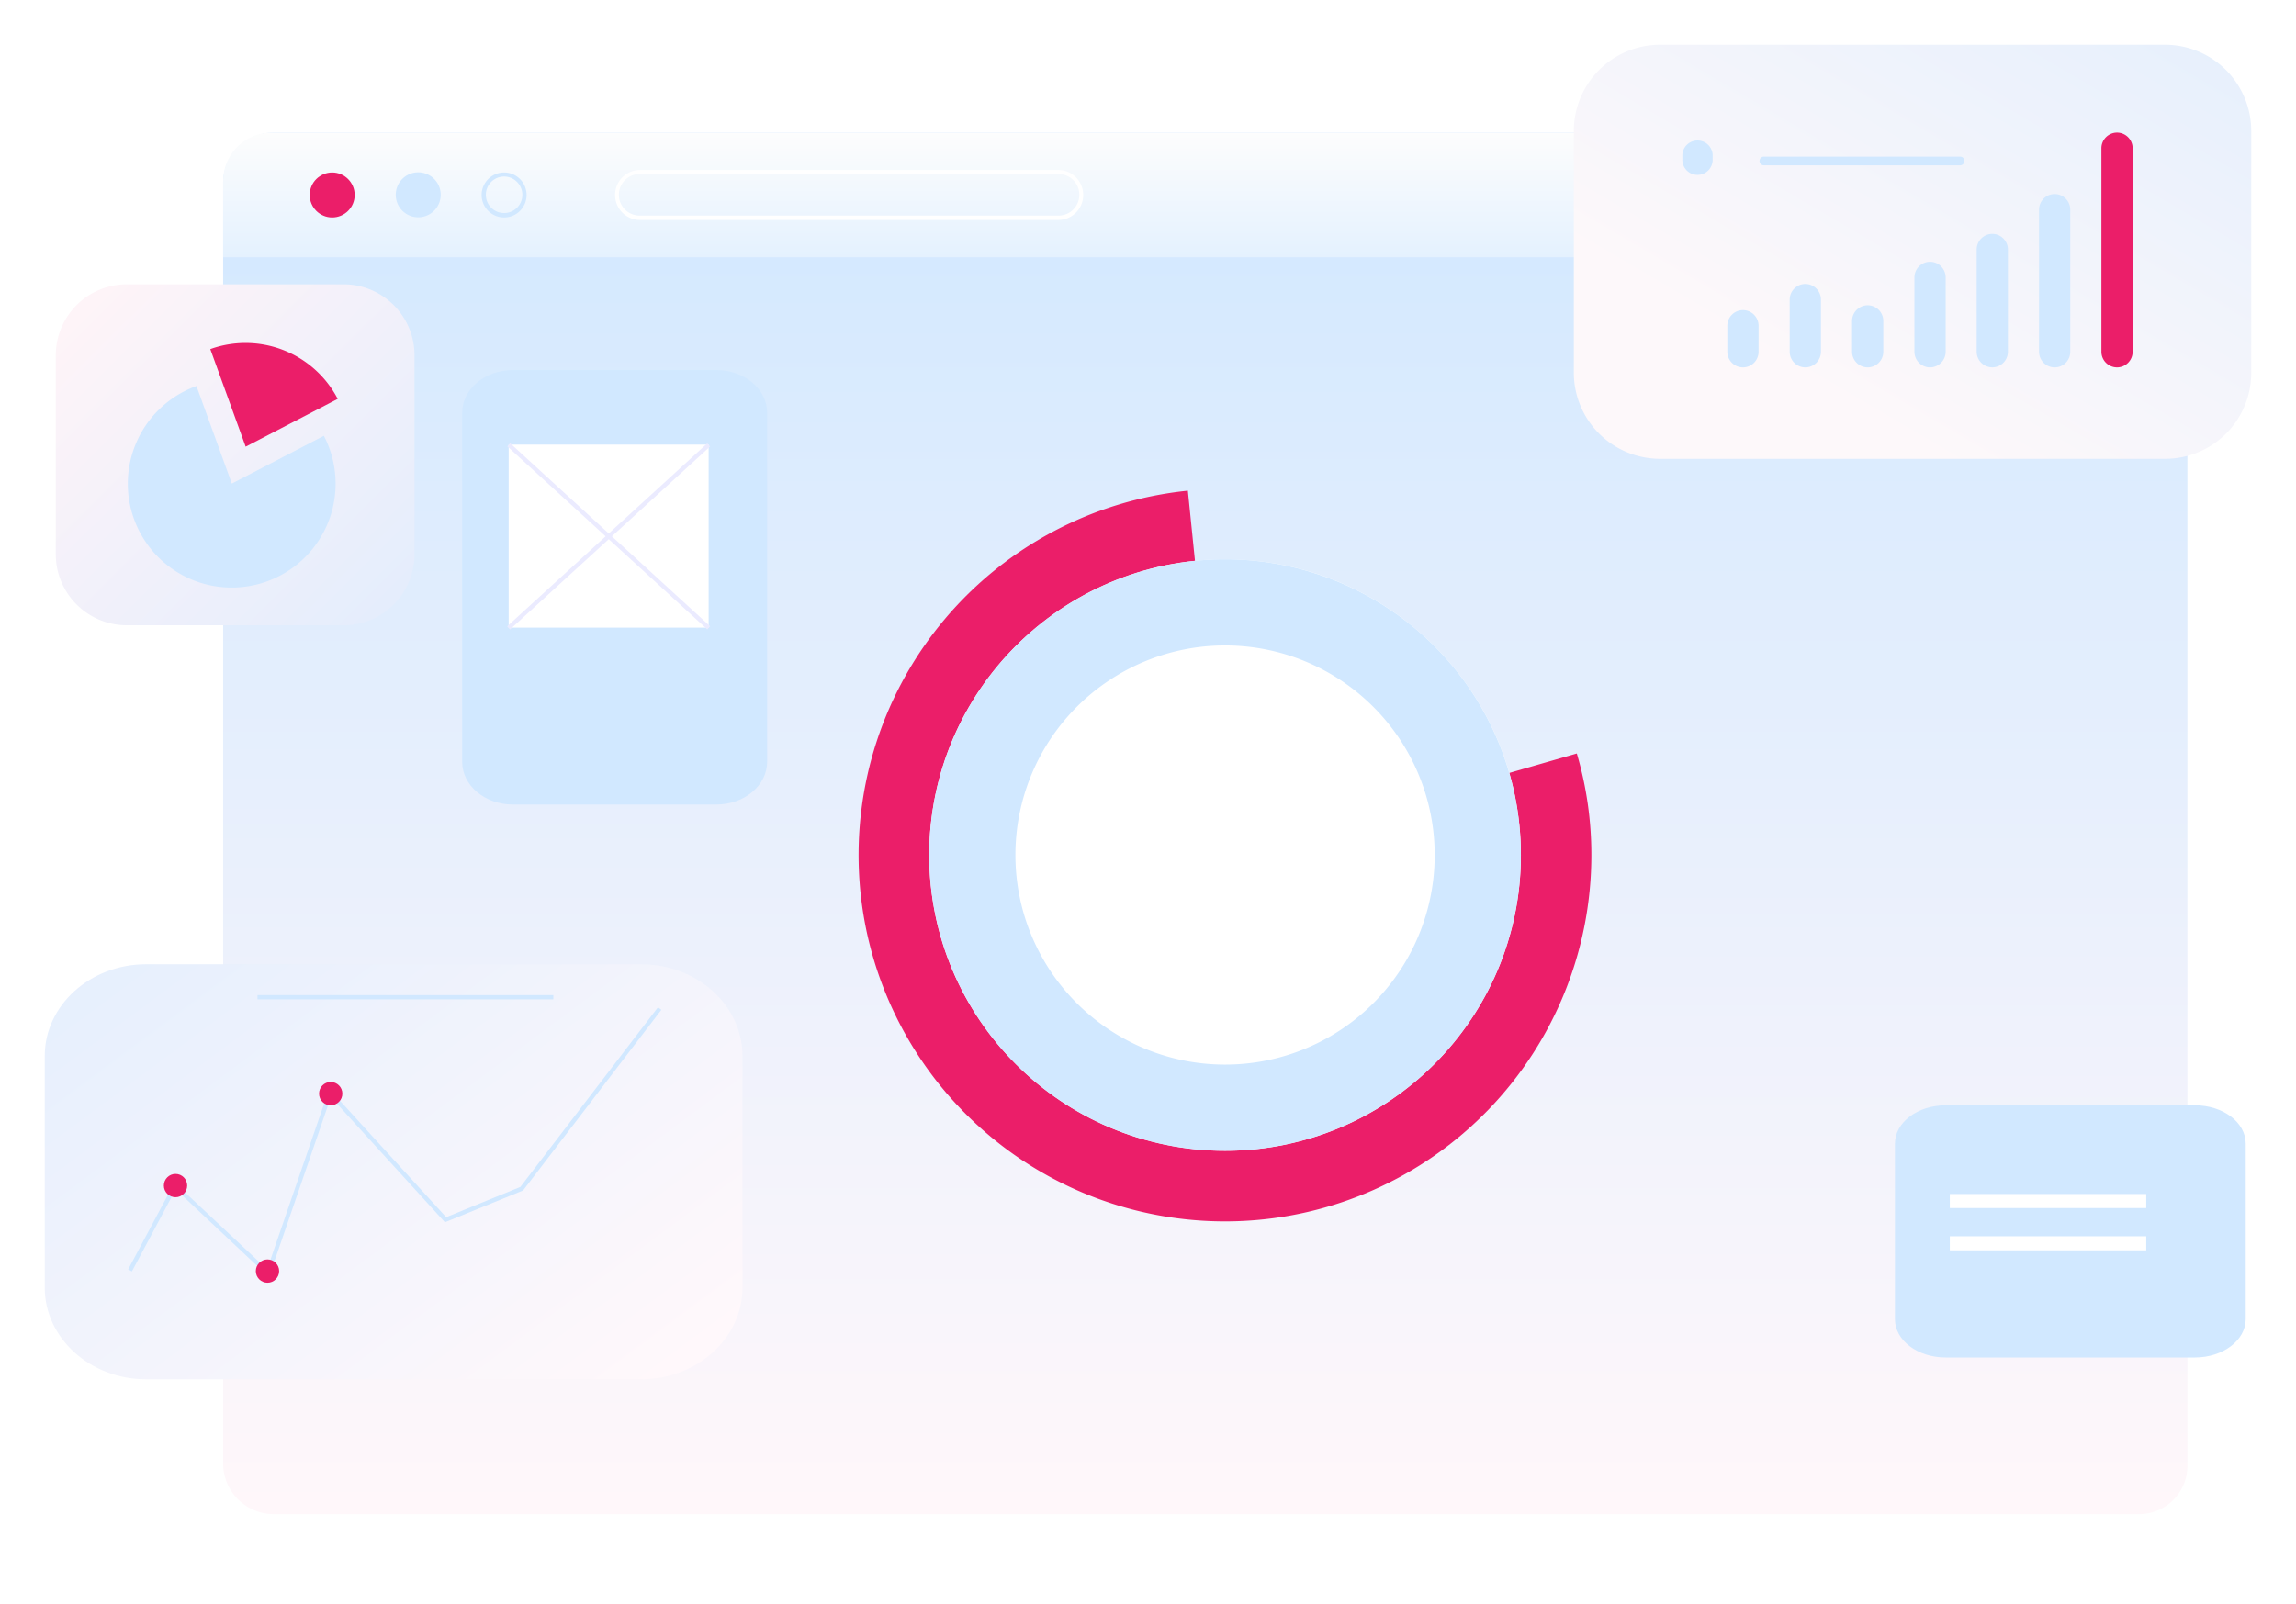 <svg xmlns="http://www.w3.org/2000/svg" xmlns:xlink="http://www.w3.org/1999/xlink" width="307.76" height="215.013" viewBox="0 0 307.76 215.013"><defs><style>.a{fill:url(#a);}.b{fill:url(#d);}.c{fill:#eb1e69;}.d{fill:#d1e8ff;}.e{fill:#fff;}.f{fill:none;opacity:0.1;}.g{fill:url(#e);}.h{fill:#ebebff;}.i{fill:url(#j);}.j{fill:url(#m);}.k{filter:url(#n);}.l{filter:url(#k);}.m{filter:url(#h);}.n{filter:url(#f);}.o{filter:url(#b);}</style><linearGradient id="a" x1="0.5" x2="0.5" y2="1" gradientUnits="objectBoundingBox"><stop offset="0" stop-color="#d1e8ff"/><stop offset="1" stop-color="#fff7fa"/></linearGradient><filter id="b" x="17.911" y="5.778" width="287.293" height="209.234" filterUnits="userSpaceOnUse"><feOffset input="SourceAlpha"/><feGaussianBlur stdDeviation="4" result="c"/><feFlood flood-opacity="0.161"/><feComposite operator="in" in2="c"/><feComposite in="SourceGraphic"/></filter><linearGradient id="d" x1="0.5" x2="0.5" y2="1.784" gradientUnits="objectBoundingBox"><stop offset="0" stop-color="#fdfdfd"/><stop offset="1" stop-color="#d1e8ff"/></linearGradient><linearGradient id="e" x1="1.625" y1="-0.701" x2="0.257" y2="0.728" gradientUnits="objectBoundingBox"><stop offset="0" stop-color="#d1e8ff"/><stop offset="1" stop-color="#fdf8fa"/></linearGradient><filter id="f" x="204.959" y="0" width="102.801" height="67.52" filterUnits="userSpaceOnUse"><feOffset input="SourceAlpha"/><feGaussianBlur stdDeviation="2" result="g"/><feFlood flood-opacity="0.161"/><feComposite operator="in" in2="g"/><feComposite in="SourceGraphic"/></filter><filter id="h" x="247.996" y="142.197" width="59.013" height="45.811" filterUnits="userSpaceOnUse"><feOffset input="SourceAlpha"/><feGaussianBlur stdDeviation="2" result="i"/><feFlood flood-opacity="0.161"/><feComposite operator="in" in2="i"/><feComposite in="SourceGraphic"/></filter><linearGradient id="j" x1="0.938" y1="0.928" x2="-0.878" y2="-0.522" gradientUnits="objectBoundingBox"><stop offset="0" stop-color="#fff8fb"/><stop offset="1" stop-color="#d1e8ff"/></linearGradient><filter id="k" x="0" y="123.285" width="105.512" height="67.65" filterUnits="userSpaceOnUse"><feOffset dy="3" input="SourceAlpha"/><feGaussianBlur stdDeviation="2" result="l"/><feFlood flood-opacity="0.161"/><feComposite operator="in" in2="l"/><feComposite in="SourceGraphic"/></filter><linearGradient id="m" x1="0.046" y1="0.036" x2="1.647" y2="1.571" gradientUnits="objectBoundingBox"><stop offset="0" stop-color="#fff4f8"/><stop offset="1" stop-color="#d1e8ff"/></linearGradient><filter id="n" x="1.478" y="32.118" width="60.081" height="57.719" filterUnits="userSpaceOnUse"><feOffset input="SourceAlpha"/><feGaussianBlur stdDeviation="2" result="o"/><feFlood flood-opacity="0.161"/><feComposite operator="in" in2="o"/><feComposite in="SourceGraphic"/></filter></defs><g transform="translate(4.151 4.459)"><g class="o" transform="matrix(1, 0, 0, 1, -4.15, -4.46)"><path class="a" d="M686.693,794.6V966.854a6.479,6.479,0,0,1-6.48,6.48H430.2a6.789,6.789,0,0,1-6.8-6.8V794.9a6.789,6.789,0,0,1,6.8-6.8H680.19A6.489,6.489,0,0,1,686.693,794.6Z" transform="translate(-393.49 -770.32)"/></g><path class="b" d="M686.693,794.6v10.219H423.4V794.6a6.5,6.5,0,0,1,6.48-6.5H680.19A6.489,6.489,0,0,1,686.693,794.6Z" transform="translate(-397.64 -774.781)"/><ellipse class="c" cx="3.014" cy="3.014" rx="3.014" ry="3.014" transform="translate(37.362 18.666)"/><path class="d" d="M528.513,811.6a3.014,3.014,0,1,0,3.014,3.014A3.012,3.012,0,0,0,528.513,811.6Z" transform="translate(-476.605 -792.956)"/><path class="d" d="M579.314,817.727a3.014,3.014,0,1,1,3.014-3.014A3.012,3.012,0,0,1,579.314,817.727Zm0-5.483a2.447,2.447,0,1,0,2.447,2.447A2.451,2.451,0,0,0,579.314,812.244Z" transform="translate(-515.894 -793.033)"/><path class="e" d="M714.524,816.907H658.354a3.354,3.354,0,0,1,0-6.707H714.5a3.354,3.354,0,0,1,.023,6.707Zm-56.171-6.163a2.787,2.787,0,1,0,0,5.574H714.5a2.787,2.787,0,1,0,0-5.574Z" transform="translate(-576.762 -791.873)"/><path class="c" d="M897.525,1048.852A49.112,49.112,0,1,1,843.439,1000l1.631,16.11a32.907,32.907,0,1,0,34.94,23.61l15.566-4.486A48.132,48.132,0,0,1,897.525,1048.852Z" transform="translate(-688.366 -938.667)"/><ellipse class="e" cx="39.653" cy="39.653" rx="39.653" ry="39.653" transform="translate(120.405 70.532)"/><path class="d" d="M880.752,1040.6a39.652,39.652,0,1,0,39.653,39.652A39.667,39.667,0,0,0,880.752,1040.6Zm0,67.749a28.1,28.1,0,1,1,28.1-28.1A28.092,28.092,0,0,1,880.752,1108.349Z" transform="translate(-720.695 -970.068)"/><g transform="translate(205.225 0)"><rect class="f" width="96.644" height="61.333"/><g transform="translate(1.583 1.541)"><g class="n" transform="matrix(1, 0, 0, 1, -210.96, -6)"><path class="g" d="M1395.346,695.32h-67.692a11.564,11.564,0,0,1-11.555-11.555V651.355a11.564,11.564,0,0,1,11.555-11.555h67.692a11.564,11.564,0,0,1,11.555,11.555v32.411A11.539,11.539,0,0,1,1395.346,695.32Z" transform="translate(-1105.14 -633.8)"/></g></g></g><path class="d" d="M1377.493,843.982h0a2.1,2.1,0,0,1-2.094-2.094v-3.495a2.1,2.1,0,0,1,2.094-2.094h0a2.1,2.1,0,0,1,2.094,2.094v3.495A2.1,2.1,0,0,1,1377.493,843.982Z" transform="translate(-1148.015 -799.181)"/><path class="d" d="M1431.793,824.692h0a2.1,2.1,0,0,1-2.094-2.094v-7a2.1,2.1,0,0,1,2.094-2.094h0a2.1,2.1,0,0,1,2.094,2.094v7A2.1,2.1,0,0,1,1431.793,824.692Z" transform="translate(-1193.955 -779.891)"/><path class="d" d="M1486.093,840.428h0a2.1,2.1,0,0,1-2.094-2.094v-4.141a2.1,2.1,0,0,1,2.094-2.094h0a2.1,2.1,0,0,1,2.094,2.094v4.141A2.1,2.1,0,0,1,1486.093,840.428Z" transform="translate(-1239.896 -795.628)"/><path class="d" d="M1540.393,808.363h0a2.1,2.1,0,0,1-2.094-2.094v-9.976a2.1,2.1,0,0,1,2.094-2.094h0a2.1,2.1,0,0,1,2.093,2.094v9.976A2.106,2.106,0,0,1,1540.393,808.363Z" transform="translate(-1285.837 -763.562)"/><path class="d" d="M1594.593,787.8h0a2.1,2.1,0,0,1-2.094-2.094V771.994a2.1,2.1,0,0,1,2.094-2.094h0a2.1,2.1,0,0,1,2.094,2.094V785.71A2.1,2.1,0,0,1,1594.593,787.8Z" transform="translate(-1331.693 -743.003)"/><path class="d" d="M1648.893,758.446h0a2.1,2.1,0,0,1-2.094-2.094V737.294a2.1,2.1,0,0,1,2.094-2.094h0a2.1,2.1,0,0,1,2.094,2.094v19.074A2.093,2.093,0,0,1,1648.893,758.446Z" transform="translate(-1377.634 -713.645)"/><path class="c" d="M1703.193,713.182h0a2.1,2.1,0,0,1-2.094-2.094V683.794a2.1,2.1,0,0,1,2.094-2.094h0a2.1,2.1,0,0,1,2.094,2.094v27.294A2.1,2.1,0,0,1,1703.193,713.182Z" transform="translate(-1423.575 -668.381)"/><path class="d" d="M1377.431,710.509h0a2.023,2.023,0,0,1-2.032-2.031v-.546a2.023,2.023,0,0,1,2.032-2.032h0a2.023,2.023,0,0,1,2.031,2.032v.546A2.023,2.023,0,0,1,1377.431,710.509Z" transform="translate(-1154.044 -691.522)"/><path class="d" d="M1457.281,718.566h-26.3a.586.586,0,0,1-.583-.583h0a.586.586,0,0,1,.583-.583h26.3a.586.586,0,0,1,.583.583h0A.586.586,0,0,1,1457.281,718.566Z" transform="translate(-1198.698 -700.859)"/><g class="m" transform="matrix(1, 0, 0, 1, -4.15, -4.46)"><path class="d" d="M1320.215,1389.211H1286.8c-3.761,0-6.8-2.294-6.8-5.136v-23.539c0-2.842,3.036-5.136,6.8-5.136h33.419c3.761,0,6.8,2.294,6.8,5.136v23.539C1327.012,1386.9,1323.977,1389.211,1320.215,1389.211Z" transform="translate(-1026 -1207.2)"/></g><rect class="e" width="26.329" height="1.881" transform="translate(257.207 155.634)"/><rect class="e" width="26.329" height="1.881" transform="translate(257.207 161.299)"/><path class="d" d="M549.078,1036.151H521.8c-3.761,0-6.8-2.559-6.8-5.73V983.629c0-3.17,3.036-5.73,6.8-5.73h27.281c3.761,0,6.8,2.559,6.8,5.73v46.792C555.876,1033.573,552.84,1036.151,549.078,1036.151Z" transform="translate(-457.2 -932.739)"/><rect class="e" width="26.805" height="24.539" transform="translate(64.031 55.153)"/><rect class="h" width="0.566" height="36.344" transform="translate(63.848 55.385) rotate(-47.525)"/><rect class="h" width="36.344" height="0.566" transform="matrix(0.738, -0.675, 0.675, 0.738, 63.828, 79.522)"/><g transform="translate(0 119.963)"><rect class="f" width="100.387" height="62.506"/><g transform="translate(1.849 1.863)"><g class="l" transform="matrix(1, 0, 0, 1, -6, -126.29)"><path class="i" d="M268.917,1158.15H202.6c-7.5,0-13.6-5.506-13.6-12.28V1114.78c0-6.775,6.1-12.28,13.6-12.28h66.322c7.5,0,13.6,5.506,13.6,12.28v31.089C282.512,1152.644,276.44,1158.15,268.917,1158.15Z" transform="translate(-183 -976.21)"/></g></g></g><path class="d" d="M250.275,1189.163l-12.508-11.76-5.869,11.012-.5-.272,6.208-11.646,12.417,11.646,8.316-24.2,15.68,17.2,9.947-4.056L302.412,1153l.453.34-18.535,24.222-10.468,4.26-.136-.136-15.159-16.654Z" transform="translate(-218.367 -1022.404)"/><ellipse class="c" cx="1.563" cy="1.563" rx="1.563" ry="1.563" transform="translate(17.814 152.938)"/><ellipse class="c" cx="1.563" cy="1.563" rx="1.563" ry="1.563" transform="translate(30.14 164.402)"/><ellipse class="c" cx="1.563" cy="1.563" rx="1.563" ry="1.563" transform="translate(38.614 140.611)"/><rect class="d" width="39.653" height="0.566" transform="translate(30.367 128.965)"/><g transform="translate(2.02 32.365)"><rect class="f" width="52.902" height="50.504"/><g transform="translate(1.307 1.294)"><g class="k" transform="matrix(1, 0, 0, 1, -7.48, -38.12)"><path class="j" d="M366.367,474.718H337.315A9.522,9.522,0,0,1,327.8,465.2V438.515A9.522,9.522,0,0,1,337.315,429h29.052a9.522,9.522,0,0,1,9.515,9.515V465.2A9.522,9.522,0,0,1,366.367,474.718Z" transform="translate(-320.32 -390.88)"/></g></g></g><path class="d" d="M402.807,528.083,398.066,515a13.925,13.925,0,1,0,17.079,6.676Z" transform="translate(-375.883 -467.703)"/><path class="c" d="M475.479,486.1a13.93,13.93,0,0,0-17.079-6.676l4.742,13.083Z" transform="translate(-434.362 -437.076)"/></g></svg>